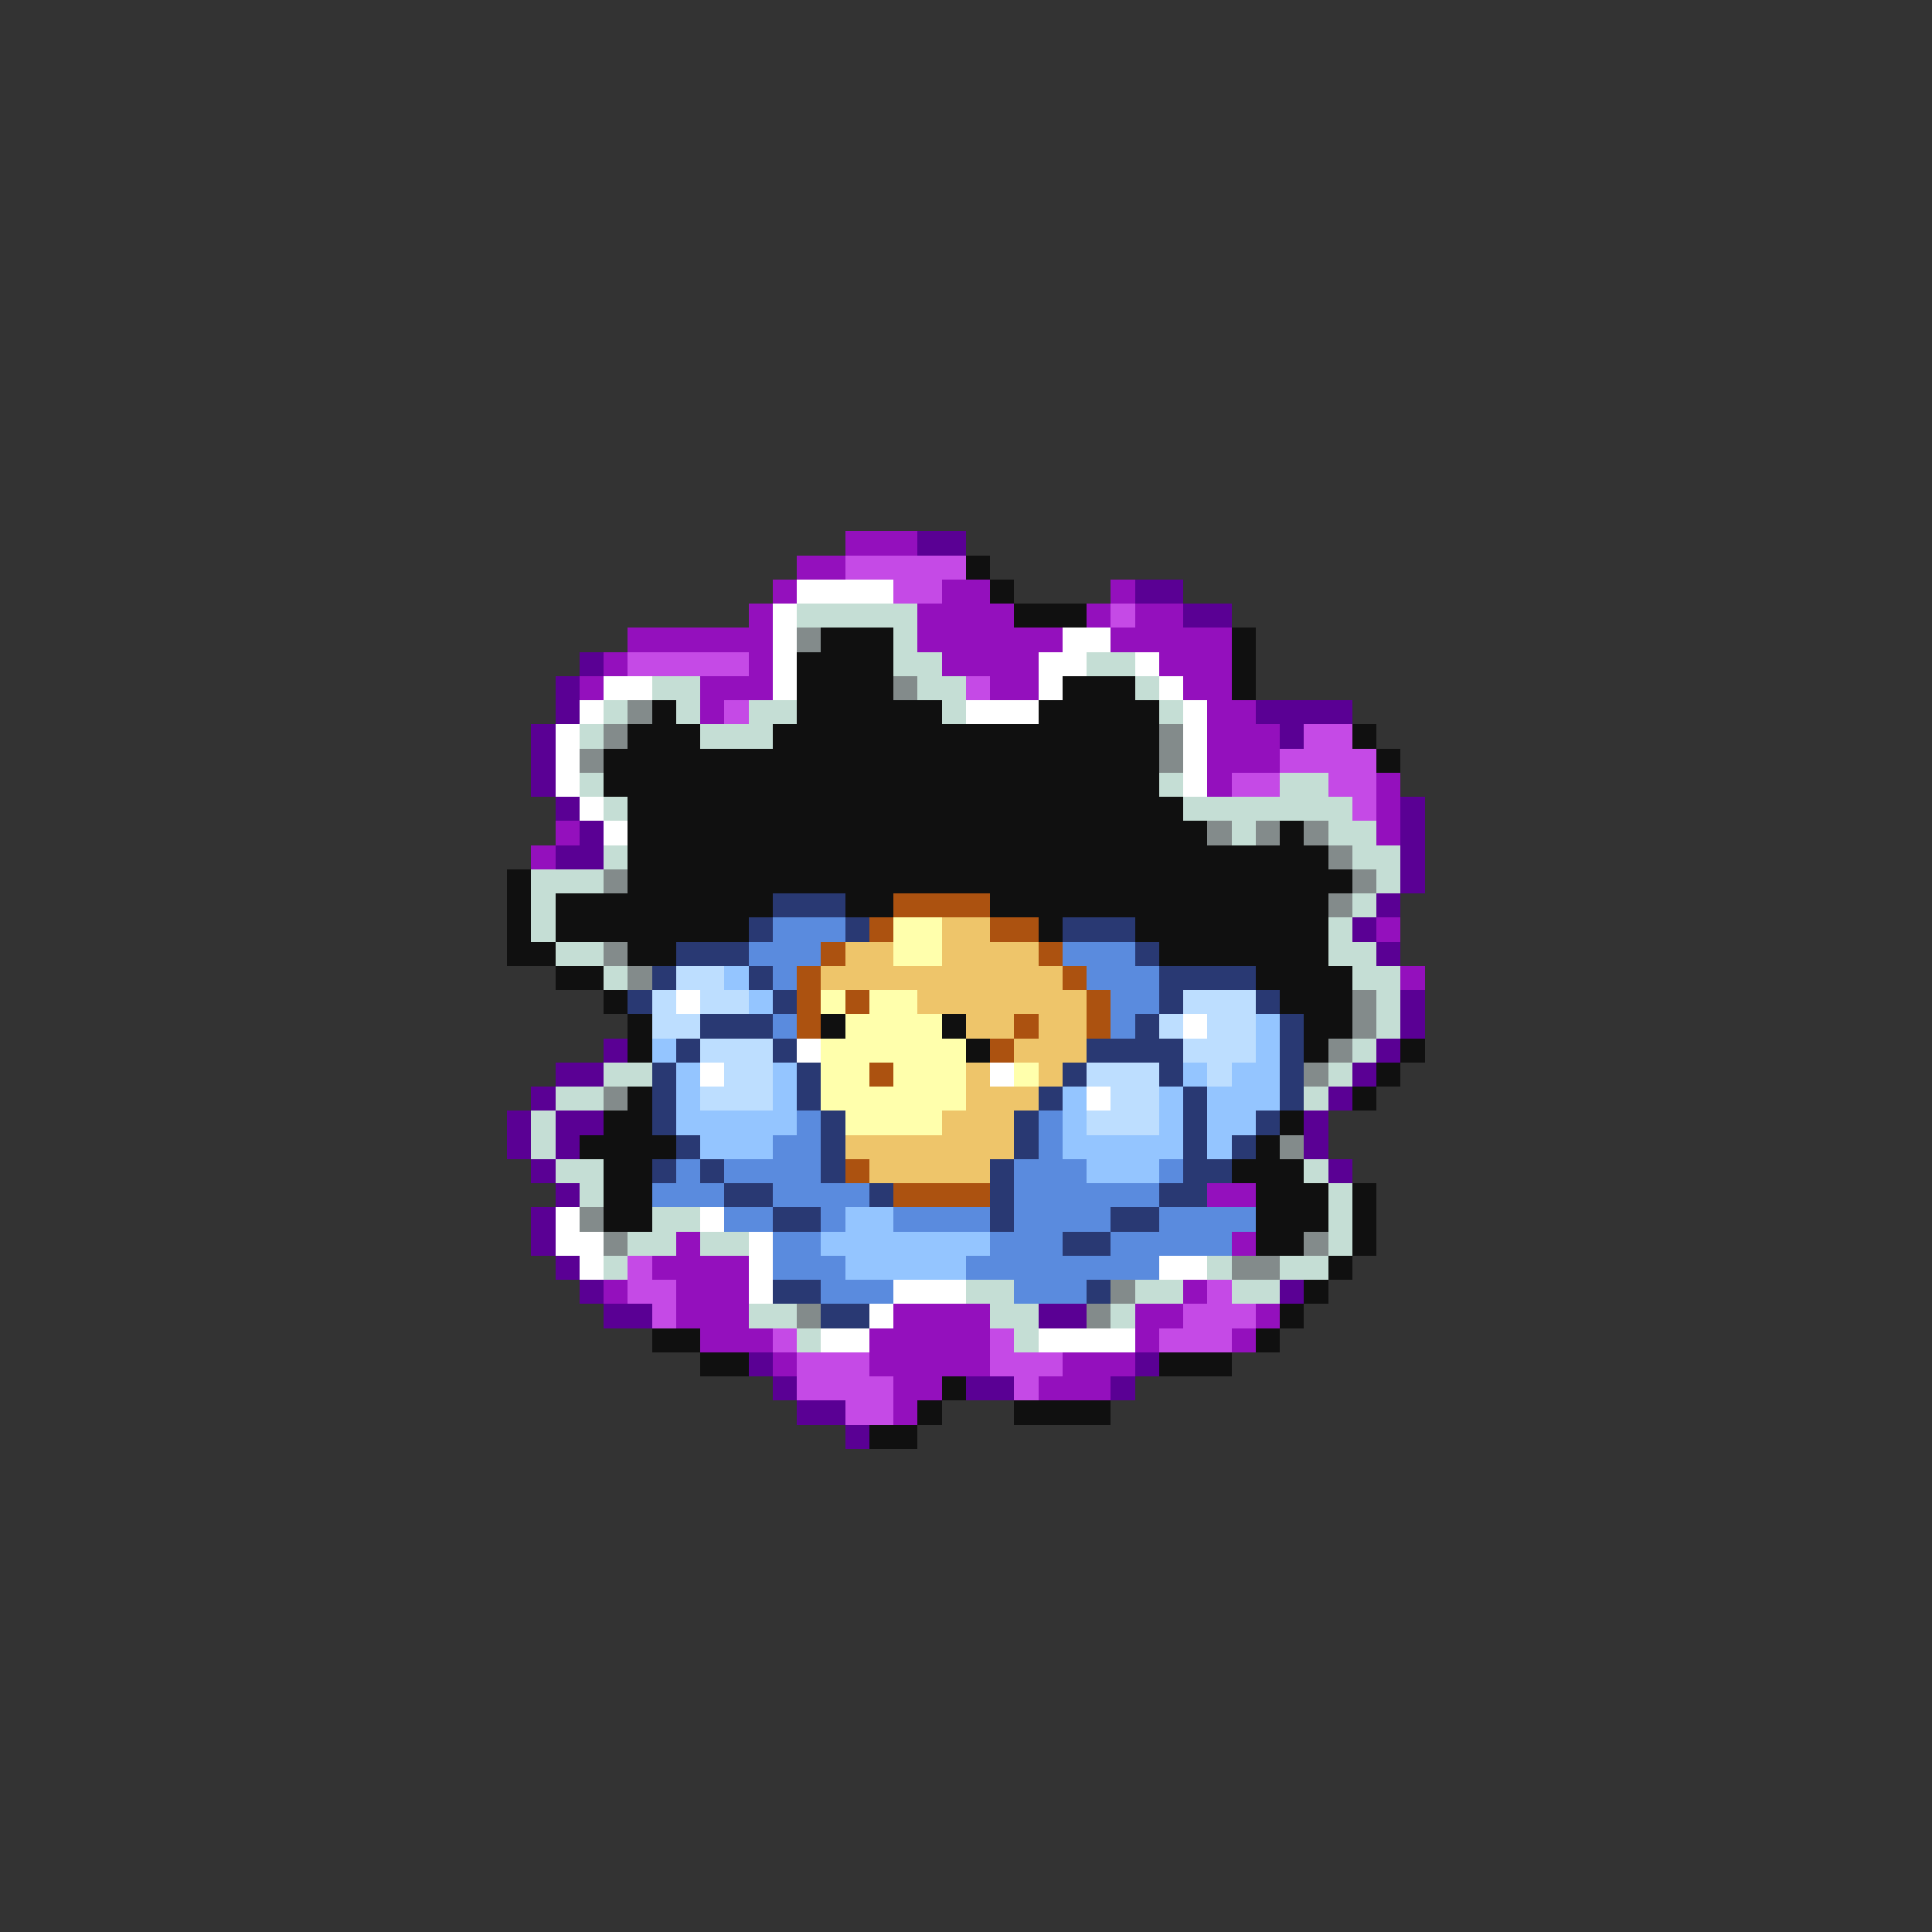<svg xmlns="http://www.w3.org/2000/svg" viewBox="0 -0.5 80 80" shape-rendering="crispEdges">
<rect x="0" y="-0.5" width="80" height="80" fill="#333333" stroke="none"/>
<path stroke="#9410bd" d="M35 22h3M33 23h2M32 24h1M39 24h2M46 24h1M31 25h1M38 25h4M45 25h1M47 25h2M26 26h6M38 26h6M46 26h5M25 27h1M31 27h1M39 27h4M48 27h3M24 28h1M29 28h3M41 28h2M49 28h2M29 29h1M50 29h2M50 30h3M50 31h3M50 32h1M57 32h1M57 33h1M23 34h1M57 34h1M22 35h1M57 38h1M58 40h1M50 49h2M28 51h1M51 51h1M27 52h4M25 53h1M28 53h3M49 53h1M28 54h3M37 54h4M47 54h2M52 54h1M29 55h3M36 55h5M47 55h1M51 55h1M32 56h1M36 56h5M44 56h3M37 57h2M43 57h3M37 58h1" />
<path stroke="#5a0094" d="M38 22h2M47 24h2M49 25h2M24 27h1M23 28h1M23 29h1M52 29h4M22 30h1M53 30h1M22 31h1M22 32h1M23 33h1M58 33h1M24 34h1M58 34h1M23 35h2M58 35h1M58 36h1M57 37h1M56 38h1M57 39h1M58 41h1M58 42h1M25 43h1M57 43h1M23 44h2M56 44h1M22 45h1M55 45h1M21 46h1M23 46h2M54 46h1M21 47h1M23 47h1M54 47h1M22 48h1M55 48h1M23 49h1M22 50h1M22 51h1M23 52h1M24 53h1M53 53h1M25 54h2M43 54h2M31 56h1M47 56h1M32 57h1M40 57h2M46 57h1M33 58h2M35 59h1" />
<path stroke="#c54ae6" d="M35 23h5M37 24h2M46 25h1M26 27h5M40 28h1M30 29h1M54 30h2M53 31h4M51 32h2M55 32h2M56 33h1M26 52h1M26 53h2M50 53h1M27 54h1M49 54h3M32 55h1M41 55h1M48 55h3M33 56h3M41 56h3M33 57h4M42 57h1M35 58h2" />
<path stroke="#101010" d="M40 23h1M41 24h1M42 25h3M34 26h3M51 26h1M33 27h4M51 27h1M33 28h4M44 28h3M51 28h1M27 29h1M33 29h6M43 29h5M26 30h3M32 30h16M56 30h1M25 31h23M57 31h1M25 32h23M26 33h23M26 34h24M53 34h1M26 35h29M21 36h1M26 36h30M21 37h1M23 37h9M35 37h2M41 37h14M21 38h1M23 38h8M43 38h1M47 38h8M21 39h2M26 39h2M48 39h7M23 40h2M52 40h4M25 41h1M53 41h3M26 42h1M34 42h1M39 42h1M54 42h2M26 43h1M40 43h1M54 43h1M58 43h1M57 44h1M26 45h1M56 45h1M25 46h2M53 46h1M24 47h4M52 47h1M25 48h2M51 48h3M25 49h2M52 49h3M56 49h1M25 50h2M52 50h3M56 50h1M52 51h2M56 51h1M55 52h1M54 53h1M53 54h1M27 55h2M52 55h1M29 56h2M48 56h3M39 57h1M38 58h1M42 58h4M36 59h2" />
<path stroke="#ffffff" d="M33 24h4M32 25h1M32 26h1M44 26h2M32 27h1M43 27h2M47 27h1M25 28h2M32 28h1M43 28h1M48 28h1M24 29h1M40 29h3M49 29h1M23 30h1M49 30h1M23 31h1M49 31h1M23 32h1M49 32h1M24 33h1M25 34h1M28 41h1M49 42h1M33 43h1M29 44h1M41 44h1M45 45h1M23 50h1M29 50h1M23 51h2M31 51h1M24 52h1M31 52h1M48 52h2M31 53h1M37 53h3M36 54h1M34 55h2M43 55h4" />
<path stroke="#c5ded5" d="M33 25h5M37 26h1M37 27h2M45 27h2M27 28h2M38 28h2M47 28h1M25 29h1M28 29h1M31 29h2M39 29h1M48 29h1M24 30h1M29 30h3M24 32h1M48 32h1M53 32h2M25 33h1M49 33h7M51 34h1M55 34h2M25 35h1M56 35h2M22 36h3M57 36h1M22 37h1M56 37h1M22 38h1M55 38h1M23 39h2M55 39h2M25 40h1M56 40h2M57 41h1M57 42h1M56 43h1M25 44h2M55 44h1M23 45h2M54 45h1M22 46h1M22 47h1M23 48h2M54 48h1M24 49h1M55 49h1M27 50h2M55 50h1M26 51h2M29 51h2M55 51h1M25 52h1M50 52h1M53 52h2M40 53h2M47 53h2M51 53h2M31 54h2M41 54h2M46 54h1M33 55h1M42 55h1" />
<path stroke="#838b8b" d="M33 26h1M37 28h1M26 29h1M25 30h1M48 30h1M24 31h1M48 31h1M50 34h1M52 34h1M54 34h1M55 35h1M25 36h1M56 36h1M55 37h1M25 39h1M26 40h1M56 41h1M56 42h1M55 43h1M54 44h1M25 45h1M53 47h1M24 50h1M25 51h1M54 51h1M51 52h2M46 53h1M33 54h1M45 54h1" />
<path stroke="#293973" d="M32 37h3M31 38h1M35 38h1M44 38h3M28 39h3M47 39h1M27 40h1M31 40h1M48 40h4M26 41h1M32 41h1M48 41h1M52 41h1M29 42h3M47 42h1M53 42h1M28 43h1M32 43h1M45 43h4M53 43h1M27 44h1M33 44h1M44 44h1M48 44h1M53 44h1M27 45h1M33 45h1M43 45h1M49 45h1M53 45h1M27 46h1M34 46h1M42 46h1M49 46h1M52 46h1M28 47h1M34 47h1M42 47h1M49 47h1M51 47h1M27 48h1M29 48h1M34 48h1M41 48h1M49 48h2M30 49h2M36 49h1M41 49h1M48 49h2M32 50h2M41 50h1M46 50h2M44 51h2M32 53h2M45 53h1M34 54h2" />
<path stroke="#ac5210" d="M37 37h4M36 38h1M41 38h2M34 39h1M43 39h1M33 40h1M44 40h1M33 41h1M35 41h1M45 41h1M33 42h1M42 42h1M45 42h1M41 43h1M36 44h1M35 48h1M37 49h4" />
<path stroke="#5a8bde" d="M32 38h3M31 39h3M44 39h3M32 40h1M45 40h3M46 41h2M32 42h1M46 42h1M33 46h1M43 46h1M32 47h2M43 47h1M28 48h1M30 48h4M42 48h3M48 48h1M27 49h3M32 49h4M42 49h6M30 50h2M34 50h1M37 50h4M42 50h4M48 50h4M32 51h2M41 51h3M46 51h5M32 52h3M40 52h8M34 53h3M42 53h3" />
<path stroke="#ffffac" d="M37 38h2M37 39h2M34 41h1M36 41h2M35 42h4M34 43h6M34 44h2M37 44h3M42 44h1M34 45h6M35 46h4" />
<path stroke="#eec56a" d="M39 38h2M35 39h2M39 39h4M34 40h10M38 41h7M40 42h2M43 42h2M42 43h3M40 44h1M43 44h1M40 45h3M39 46h3M35 47h7M36 48h5" />
<path stroke="#bddeff" d="M28 40h2M27 41h1M29 41h2M49 41h3M27 42h2M48 42h1M50 42h2M29 43h3M49 43h3M30 44h2M45 44h3M50 44h1M29 45h3M46 45h2M45 46h3" />
<path stroke="#94c5ff" d="M30 40h1M31 41h1M52 42h1M27 43h1M52 43h1M28 44h1M32 44h1M49 44h1M51 44h2M28 45h1M32 45h1M44 45h1M48 45h1M50 45h3M28 46h5M44 46h1M48 46h1M50 46h2M29 47h3M44 47h5M50 47h1M45 48h3M35 50h2M34 51h7M35 52h5" />
</svg>